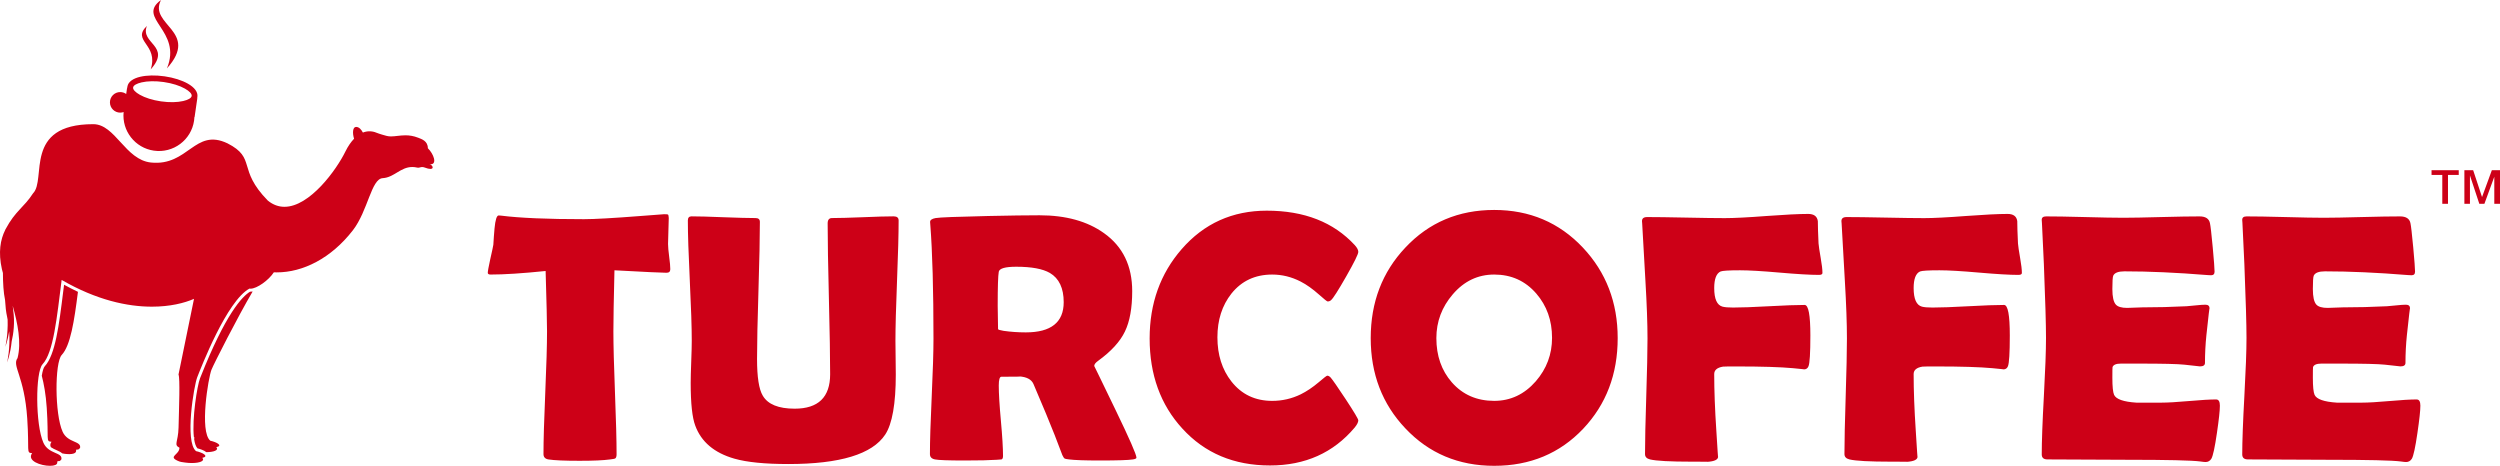 <?xml version="1.0" encoding="UTF-8"?>
<!DOCTYPE svg PUBLIC "-//W3C//DTD SVG 1.1//EN" "http://www.w3.org/Graphics/SVG/1.1/DTD/svg11.dtd">
<!-- Creator: CorelDRAW 2018 (64-Bit) -->
<svg xmlns="http://www.w3.org/2000/svg" xml:space="preserve" width="31.815mm" height="5.928mm" version="1.1" style="shape-rendering:geometricPrecision; text-rendering:geometricPrecision; image-rendering:optimizeQuality; fill-rule:evenodd; clip-rule:evenodd"
viewBox="0 0 3181.5 592.78"
 xmlns:xlink="http://www.w3.org/1999/xlink">
 <defs>
  <style type="text/css">
   <![CDATA[
    .fil1 {fill:#CD0017}
    .fil0 {fill:#CD0017;fill-rule:nonzero}
   ]]>
  </style>
 </defs>
 <g id="Layer_x0020_1">
  <g id="_3053191808">
   <g>
    <path class="fil0" d="M53.17 478.18c2.6,10.02 5.16,23.22 6.33,41 2.74,41 -1.62,42.53 6.06,42.98 -1.8,2.55 -1.89,4.89 -0.81,6.91 2.34,1.62 4.89,2.74 7.32,3.82 2.42,1.07 5.12,2.29 7.14,4.08 8.76,1.85 17.96,1.13 17.56,-3.14 0.36,-4.04 1.79,0.77 5.16,-3.91 1.62,-9.11 -15.76,-6.01 -22.27,-20.56 -10.15,-22.55 -10.06,-88.02 -1.12,-97.63 11.22,-12.03 15.98,-43.37 20.65,-80.33 -5.88,-2.79 -11.76,-5.8 -17.64,-9.03l-1.04 8.09c-5.39,43.6 -10.1,81.18 -23.53,95.64 -1.57,1.67 -2.83,6.06 -3.81,12.08zm209.34 97.22c9.43,0 16.35,-2.51 12.76,-6.33 8.89,-1.93 0.4,-6.47 -7.64,-8.22 -14.05,-11.72 -2.47,-80.38 1.49,-90.35 3,-7.45 33.41,-67.35 52.4,-99.55l-2.65 0.22c-0.18,0 -0.4,0 -0.63,0 -10.24,6.2 -31.34,28.65 -62.91,108.36l-0.76 1.89c-3.55,8.98 -10.38,51.28 -7.82,74.9l0.68 0.36 -0.36 2.11c0.76,5.39 2.15,9.56 4.26,11.81 2.83,0.67 8.04,2.2 11.18,4.8zm-143.83 -417.39c-89.63,0 -59.14,70.45 -76.65,88.06 -11.54,17.91 -22.45,22.13 -34.85,45.44 -0.13,0.13 -0.27,0.22 -0.4,0.58 0,0 -0.05,0.27 -0.05,0.36 -6.37,12.58 -9.07,28.7 -4.31,50.07 0.36,1.44 0.9,3.24 1.3,4.9 0,12.57 0.72,24.88 2.7,34.31 0.45,8.03 1.26,15.53 2.65,21.6 0.27,1.12 0.4,2.24 0.63,3.41 0.67,19.44 -2.92,34.71 -2.92,34.71 0,0 3.05,-7.95 4.94,-19.85 1.52,21.74 -2.65,39.56 -2.65,39.56 0,0 4.26,-10.91 5.75,-26.58 2.24,-9.52 4.31,-23.94 1.97,-39.92 -0.27,-1.93 -0.4,-3.73 -0.63,-5.57 6.33,22.41 11.27,46.75 6.16,66.59 -7.41,10.15 8.75,22.41 12.34,76.93 2.79,41.99 -1.61,43.56 6.2,44.05 -6.96,9.84 11.05,16.12 22.81,16.12 5.39,0 9.43,-1.35 9.16,-4.22 0.14,-1.53 0.41,-1.8 0.95,-1.8 0.27,0 0.63,0.09 1.07,0.09 0.81,0 1.89,-0.31 3.28,-2.29 1.66,-9.34 -16.12,-6.15 -22.86,-21.06 -10.37,-23.08 -10.28,-90.17 -1.12,-99.96 13.97,-15.04 18.19,-59.18 24.3,-107.32 44.5,25.78 83.88,34.04 114.82,34.04 23.04,0 41.36,-4.58 53.62,-9.97l-19.72 96.32c2.11,4.81 0.68,41.72 0.05,67.67 -0.5,18.59 -6.47,21.69 1.17,25.46 -0.09,9.08 -14.46,10.87 -2.74,16.44 3.99,1.89 5.57,1.8 10.1,2.47 2.92,0.41 5.79,0.58 8.44,0.58 9.79,0 17.02,-2.6 13.25,-6.55 9.21,-1.98 0.4,-6.78 -7.99,-8.58 -14.64,-12.17 -2.56,-83.79 1.57,-94.12 4.89,-12.31 37.63,-97.22 66.46,-112.76 0.45,0.09 0.9,0.14 1.39,0.14 7.95,0 23.04,-10.65 29.59,-20.8 1.31,0.05 2.56,0.05 3.82,0.05 32.87,0 68.89,-17.51 96.86,-53.66 19.18,-24.88 23.35,-65.43 37.86,-66.24 14.59,-0.85 22.63,-14.19 37.67,-14.19 1.98,0 4.09,0.23 6.34,0.77 0.4,0.08 0.8,0.13 1.16,0.13 1.71,0 3.06,-0.85 5.12,-0.85 0.85,0 1.84,0.13 3.01,0.58 3.41,1.3 5.79,1.8 7.41,1.8 5.21,0 2.51,-5.21 -1.12,-6.02 0.49,0.09 0.94,0.13 1.39,0.13 8.67,0 3.86,-13.29 -3.5,-20.43 0,-9.29 -7.95,-11.63 -12.22,-13.34 -6.02,-2.38 -11.4,-3.09 -16.3,-3.09 -6.91,0 -12.89,1.39 -18.36,1.39 -1.94,0 -3.82,-0.18 -5.71,-0.68 -8.8,-2.33 -12.98,-4.08 -12.98,-4.08 -2.73,-1.17 -5.7,-1.75 -8.71,-1.75 -2.74,0 -5.57,0.49 -8.39,1.61 -1.85,-3.5 -4.63,-7.05 -8.45,-7.18 -0.04,0 -0.13,0 -0.18,0 -4.4,0 -4.85,7.81 -2.6,15.04 -3.86,4 -7.63,9.34 -11.05,16.3 -11.13,22.9 -45.22,70.32 -77.55,70.32 -7.23,0 -14.37,-2.38 -21.15,-7.9 -39.43,-40.23 -14.1,-53.84 -51.37,-72.88 -41.76,-19.85 -49.76,29.32 -97.36,24.43 -32.69,-3.37 -45.44,-48.81 -73.42,-48.81z"/>
    <path class="fil1" d="M157.32 142.58c-2.37,23.9 14.48,45.66 38.49,49.13 24.7,3.57 47.61,-13.55 51.18,-38.24 0.22,-1.53 0.37,-3.06 0.43,-4.57l0.22 0.03 3.73 -25.77c-0.14,0.94 -0.47,1.84 -0.97,2.69 0.39,-0.87 0.66,-1.78 0.8,-2.72 0.88,-6.06 -3.85,-12 -12.18,-16.72 -7.36,-4.17 -17.8,-7.6 -29.54,-9.29 -11.74,-1.7 -22.71,-1.36 -30.93,0.54 -9.34,2.17 -15.55,6.55 -16.43,12.6 -0.14,0.95 -0.14,1.89 -0.01,2.83 -0.24,-0.96 -0.3,-1.91 -0.16,-2.86l-1.36 9.37c-2.14,-1.54 -4.77,-2.45 -7.61,-2.45 -7.23,0 -13.09,5.86 -13.09,13.08 0,7.23 5.86,13.09 13.09,13.09 1.52,0 2.98,-0.27 4.34,-0.74zm22.87 -37.75c7.41,-1.71 17.42,-2 28.25,-0.43 10.84,1.56 20.35,4.66 26.95,8.4 5.63,3.19 8.92,6.54 8.53,9.29 -0.4,2.73 -4.5,5.01 -10.8,6.47 -7.4,1.71 -17.41,2 -28.25,0.43 -10.83,-1.56 -20.34,-4.66 -26.94,-8.4 -5.64,-3.19 -8.92,-6.54 -8.53,-9.28 0.4,-2.74 4.49,-5.01 10.79,-6.48z"/>
    <path class="fil1" d="M204.93 0c-16.65,31.69 49.94,39.74 7.52,87 19.97,-48.21 -39.65,-63.87 -7.52,-87z"/>
    <path class="fil1" d="M186.99 32.92c-9.27,22.59 31.8,25.3 4.79,55.38 10.52,-32.22 -25.02,-35.82 -4.79,-55.38z"/>
   </g>
   <path class="fil0" d="M853 342.67c0,2.94 -1.58,4.44 -4.81,4.44 -5.57,0 -27.63,-1.05 -66.23,-3.15 -0.91,37.18 -1.36,63.15 -1.36,77.82 0,17.31 0.68,43.43 2.03,78.2 1.36,34.85 2.04,60.96 2.04,78.27 0,2.79 -0.68,4.6 -1.96,5.28 -0.45,0.3 -2.56,0.67 -6.18,1.12 -8.8,1.21 -21.75,1.74 -38.83,1.74 -18.97,0 -32.21,-0.53 -39.89,-1.74 -4.14,-0.75 -6.17,-3 -6.17,-6.85 0,-17.3 0.75,-43.35 2.26,-78.04 1.5,-34.78 2.25,-60.74 2.25,-78.13 0,-11.44 -0.6,-37.03 -1.8,-76.77 -29.28,3.01 -52.69,4.52 -70.07,4.52 -2.34,0 -3.54,-0.76 -3.54,-2.19 0,-1.95 1.05,-7.6 3.08,-17.01 2.34,-10.31 3.69,-16.56 4,-18.74 0.37,-6.92 0.9,-13.77 1.5,-20.69 1.05,-11.07 2.78,-16.56 5.27,-16.56 0.3,0 1.35,0.07 3.08,0.22 23.79,3.01 58.93,4.52 105.45,4.52 13.24,0 37.63,-1.36 73.16,-4.14 19.04,-1.43 28.67,-2.18 28.82,-2.18 2.94,0 4.59,0.14 5.05,0.52 0.44,0.38 0.75,1.81 0.9,4.29 0,3.99 -0.15,9.48 -0.46,16.56 -0.29,7.83 -0.44,13.32 -0.44,16.56 0,3.69 0.52,9.03 1.43,16.18 0.97,7.15 1.42,12.49 1.42,15.95zm286.99 133.68c0,37.48 -4.52,63.07 -13.47,76.69 -16.48,24.99 -57.58,37.48 -123.29,37.48 -29.72,0 -52.6,-2.26 -68.64,-6.84 -25.59,-7.31 -42.22,-21.38 -49.82,-42.08 -3.84,-10.16 -5.8,-28.22 -5.8,-54.27 0,-6.02 0.23,-14.97 0.68,-26.87 0.45,-11.89 0.68,-20.77 0.68,-26.64 0,-17.09 -0.83,-42.67 -2.49,-76.69 -1.65,-34.1 -2.48,-59.61 -2.48,-76.55 0,-3.54 1.58,-5.26 4.67,-5.26 8.95,0 22.5,0.37 40.71,1.12 18.22,0.68 31.77,1.06 40.8,1.06 3.69,0 5.49,1.65 5.49,4.89 0,19.42 -0.6,48.47 -1.8,87.15 -1.21,38.77 -1.81,67.82 -1.81,87.24 0,23.1 2.41,38.69 7.3,46.74 6.47,11.06 19.95,16.56 40.57,16.56 30.1,0 45.16,-14.61 45.16,-43.89 0,-21.3 -0.53,-53.28 -1.58,-95.88 -1.06,-42.67 -1.59,-74.66 -1.59,-95.97 0,-4.51 1.81,-6.84 5.5,-6.84 8.66,0 21.75,-0.38 39.21,-1.06 17.46,-0.75 30.56,-1.12 39.21,-1.12 4.3,0 6.4,1.72 6.4,5.26 0,16.94 -0.67,42.45 -2.03,76.55 -1.35,34.02 -2.03,59.6 -2.03,76.69 0,4.67 0.07,11.74 0.23,21.22 0.15,9.49 0.22,16.56 0.22,21.31zm306.25 106.05c0,1.05 -1.5,1.8 -4.44,2.25 -5.57,0.9 -19.56,1.36 -42.07,1.36 -19.27,0 -32.29,-0.46 -39.21,-1.36 -3.24,-0.37 -5.05,-0.75 -5.5,-1.05 -0.9,-0.45 -1.95,-1.95 -3.08,-4.44 -2.26,-5.72 -5.5,-14.3 -9.79,-25.59 -5.72,-14.68 -14.75,-36.36 -27.02,-65.03 -2.63,-5.8 -8.73,-8.96 -18.21,-9.56 4.36,0.3 -3.17,0.45 -22.58,0.45 -2.18,0 -3.31,3.77 -3.31,11.22 0,10.01 0.9,24.98 2.71,44.86 1.8,19.79 2.7,34.77 2.7,44.78 0,2.48 -0.67,3.99 -1.95,4.36 -2.11,0.15 -4.14,0.31 -6.17,0.46 -8.73,0.6 -22.21,0.9 -40.57,0.9 -21,0 -33.64,-0.46 -37.93,-1.36 -4.29,-0.82 -6.4,-3.16 -6.4,-6.77 0,-16.18 0.75,-40.64 2.26,-73.23 1.5,-32.67 2.26,-57.13 2.26,-73.46 0,-62.17 -1.36,-110.72 -4.07,-145.49l-0.23 -3.08c-0.14,-2.56 2.19,-4.22 6.93,-5.12 4.81,-0.9 27.25,-1.74 67.36,-2.64 27.17,-0.6 48.85,-0.9 64.95,-0.9 33.57,0 60.89,7.6 82.05,22.73 23.93,17.01 35.9,41.62 35.9,73.84 0,21.45 -3.09,38.6 -9.26,51.32 -6.1,12.8 -17.46,25.22 -34.02,37.26 -3.39,2.41 -5.05,4.59 -5.05,6.62 0,-0.15 8.96,18.3 26.88,55.4 17.91,37.03 26.86,57.42 26.86,61.27zm-92.57 -197.8c0,-17.92 -5.87,-30.33 -17.61,-37.26 -9.11,-5.27 -23.41,-7.9 -42.75,-7.9 -14,0 -21.45,2.11 -22.28,6.4 -0.9,4.97 -1.36,19.42 -1.36,43.2 0,3.39 0.08,8.36 0.23,14.98 0.15,6.62 0.23,11.51 0.23,14.75 0,0.75 2.33,1.5 7.07,2.26 8.95,1.28 18.36,1.96 28.22,1.96 32.14,0 48.25,-12.8 48.25,-38.39zm374.89 150.31c0,2.33 -1.5,5.41 -4.59,9.18 -27.09,32.13 -62.99,48.24 -107.78,48.24 -45.83,0 -83.02,-15.65 -111.54,-46.97 -27.77,-30.25 -41.62,-68.49 -41.62,-114.62 0,-44.64 13.62,-82.57 40.79,-113.73 28.37,-32.59 64.5,-48.92 108.31,-48.92 47.64,0 84.97,14.6 111.99,43.88 2.94,3.23 4.44,6.09 4.44,8.58 0,2.86 -5.12,13.17 -15.35,31.16 -10.24,17.91 -16.64,28 -19.27,30.18 -1.2,1.2 -2.71,1.73 -4.44,1.73 -0.75,0 -4.44,-2.93 -10.99,-8.8 -7.98,-7.08 -15.73,-12.65 -23.41,-16.57 -11.59,-5.94 -23.63,-8.87 -36.12,-8.87 -21.6,0 -38.92,8.05 -51.86,24.23 -11.89,15.05 -17.84,33.57 -17.84,55.62 0,22.35 5.95,41.1 17.84,56.23 12.94,16.48 30.26,24.68 51.86,24.68 12.72,0 24.91,-2.78 36.35,-8.35 7.45,-3.69 15.13,-8.81 22.88,-15.36 6.47,-5.57 10.08,-8.35 10.83,-8.35 1.44,0 2.94,0.83 4.37,2.4 2.34,2.64 8.74,11.82 19.12,27.55 10.69,16.26 16.03,25.22 16.03,26.88zm330.11 -104.63c0,45.91 -14.6,84.3 -43.88,115.31 -29.8,31.46 -67.59,47.19 -113.27,47.19 -45.38,0 -83.09,-15.88 -113.05,-47.64 -29.42,-31.01 -44.1,-69.24 -44.1,-114.86 0,-45.68 14.68,-84.07 44.1,-115.23 29.96,-31.91 67.67,-47.87 113.05,-47.87 45.08,0 82.72,15.96 112.82,47.87 29.58,31.39 44.33,69.85 44.33,115.23zm-83.54 -0.44c0,-22.06 -6.7,-40.8 -20.02,-56.23 -14,-16.18 -31.84,-24.23 -53.59,-24.23 -20.7,0 -38.31,8.35 -52.69,25.13 -13.92,16.18 -20.92,34.78 -20.92,55.77 0,22.51 6.55,41.25 19.65,56.23 13.77,15.72 31.76,23.63 53.96,23.63 20.7,0 38.39,-8.28 52.91,-24.91 13.78,-15.88 20.7,-34.32 20.7,-55.39zm344.11 -82.42c0,1.58 -1.5,2.41 -4.44,2.41 -10.99,0 -27.7,-0.98 -50.13,-2.94 -22.35,-1.96 -39.13,-2.93 -50.35,-2.93 -14.07,0 -22.28,0.52 -24.68,1.5 -5.42,2.48 -8.13,9.56 -8.13,21.08 0,13.92 3.53,21.83 10.61,23.7 2.94,0.76 7.37,1.13 13.4,1.13 10.16,0 25.36,-0.53 45.53,-1.65 20.25,-1.13 35.45,-1.66 45.54,-1.66 4.89,0 7.29,12.95 7.29,38.84 0,22.43 -0.82,35.53 -2.4,39.21 -1.05,2.63 -3.01,3.99 -5.95,3.99 1.88,0 -2.71,-0.53 -13.92,-1.58 -15.73,-1.43 -39.52,-2.19 -71.43,-2.19 -10.31,0 -16.1,0.08 -17.46,0.23 -7.45,1.21 -11.21,4.37 -11.21,9.48 0,20.93 0.9,44.94 2.71,72.19 1.5,24.61 2.25,35.52 2.25,32.89 0,3.84 -4.59,6.02 -13.85,6.62 2.49,-0.15 -4.06,-0.23 -19.64,-0.23 -27.47,0 -45.24,-0.97 -53.13,-2.86 -4.3,-1.05 -6.4,-3.31 -6.4,-6.85 0,-16.33 0.52,-40.79 1.58,-73.53 1.05,-32.67 1.58,-57.2 1.58,-73.53 0,-19.35 -0.91,-43.8 -2.64,-73.16 -2.63,-45.46 -3.99,-69.85 -4.14,-73.24l-0.22 -2.63c-0.15,-3.68 2.03,-5.49 6.62,-5.49 10.84,0 27.32,0.22 49.3,0.67 21.97,0.46 38.46,0.68 49.45,0.68 11.74,0 29.43,-0.9 53.06,-2.71 23.56,-1.73 41.25,-2.63 52.99,-2.63 7.37,0 11.44,3.01 12.34,9.1 0,6.33 0.3,15.81 0.9,28.45 0.23,3.24 1.21,9.56 2.79,18.82 1.43,8.13 2.18,14.38 2.18,18.82zm253.79 0c0,1.58 -1.5,2.41 -4.44,2.41 -10.99,0 -27.69,-0.98 -50.13,-2.94 -22.35,-1.96 -39.13,-2.93 -50.35,-2.93 -14.07,0 -22.27,0.52 -24.68,1.5 -5.42,2.48 -8.13,9.56 -8.13,21.08 0,13.92 3.54,21.83 10.61,23.7 2.94,0.76 7.38,1.13 13.4,1.13 10.16,0 25.36,-0.53 45.53,-1.65 20.25,-1.13 35.45,-1.66 45.54,-1.66 4.89,0 7.3,12.95 7.3,38.84 0,22.43 -0.83,35.53 -2.41,39.21 -1.05,2.63 -3.01,3.99 -5.95,3.99 1.89,0 -2.71,-0.53 -13.92,-1.58 -15.73,-1.43 -39.51,-2.19 -71.43,-2.19 -10.31,0 -16.1,0.08 -17.46,0.23 -7.45,1.21 -11.21,4.37 -11.21,9.48 0,20.93 0.9,44.94 2.71,72.19 1.5,24.61 2.26,35.52 2.26,32.89 0,3.84 -4.6,6.02 -13.85,6.62 2.48,-0.15 -4.07,-0.23 -19.65,-0.23 -27.47,0 -45.23,-0.97 -53.13,-2.86 -4.3,-1.05 -6.4,-3.31 -6.4,-6.85 0,-16.33 0.53,-40.79 1.58,-73.53 1.05,-32.67 1.58,-57.2 1.58,-73.53 0,-19.35 -0.9,-43.8 -2.63,-73.16 -2.64,-45.46 -4,-69.85 -4.14,-73.24l-0.23 -2.63c-0.15,-3.68 2.03,-5.49 6.62,-5.49 10.84,0 27.32,0.22 49.3,0.67 21.98,0.46 38.46,0.68 49.45,0.68 11.74,0 29.43,-0.9 53.06,-2.71 23.56,-1.73 41.25,-2.63 52.99,-2.63 7.38,0 11.44,3.01 12.34,9.1 0,6.33 0.3,15.81 0.91,28.45 0.22,3.24 1.2,9.56 2.78,18.82 1.43,8.13 2.18,14.38 2.18,18.82zm251.99 168.82c0,6.32 -1.28,17.91 -3.76,34.77 -2.64,18.29 -5.05,29.28 -7.08,32.74 -1.73,2.79 -4.21,4.22 -7.3,4.22 -1.28,0 -3.54,-0.23 -6.62,-0.68 -10.69,-1.43 -42,-2.18 -93.86,-2.18 -11.37,0 -28.15,-0.08 -50.5,-0.23 -22.35,-0.15 -39.14,-0.23 -50.28,-0.23 -4.89,0 -7.3,-2.11 -7.3,-6.4 0,-16.48 0.9,-41.16 2.71,-74.21 1.8,-32.96 2.71,-57.65 2.71,-74.13 0,-16.78 -0.91,-48.02 -2.71,-93.71 -0.45,-11.74 -1.28,-29.35 -2.48,-52.68l-0.23 -3.09c-0.3,-3.39 1.58,-5.04 5.5,-5.04 10.91,0 27.24,0.23 49.14,0.83 21.83,0.6 38.16,0.9 49.07,0.9 10.77,0 26.95,-0.3 48.55,-0.9 21.6,-0.6 37.79,-0.83 48.55,-0.83 7.68,0 12.04,2.86 13.24,8.51 0.76,3.38 1.96,13.62 3.54,30.7 1.58,17.01 2.34,27.4 2.34,31.08 0,3.1 -1.51,4.6 -4.45,4.6 -0.82,0 -2.4,-0.07 -4.59,-0.23 -39.21,-3.16 -74.36,-4.74 -105.59,-4.74 -7.76,0 -12.57,1.8 -14.3,5.5 -0.76,1.8 -1.13,7.44 -1.13,17.01 0,10.01 1.5,16.55 4.44,19.79 2.48,2.79 7.3,4.22 14.37,4.22 1.43,0 4.29,-0.08 8.58,-0.31 4.29,-0.22 7.83,-0.37 10.61,-0.37 18.6,0 37.34,-0.46 56.38,-1.43 1.58,-0.15 5.64,-0.53 12.12,-1.13 5.04,-0.53 8.95,-0.83 11.96,-0.83 3.54,0 5.27,1.65 5.27,5.04 0,-3.08 -1.35,8.21 -4.06,33.8 -1.21,11.74 -1.81,23.48 -1.81,35.22 0,2.93 -2.11,4.44 -6.4,4.44 0,0 -6.62,-0.76 -19.87,-2.18 -8.35,-0.9 -27.54,-1.36 -57.35,-1.36l-23.4 0c-6.03,0 -9.56,1.51 -10.62,4.45 -0.15,0.67 -0.22,5.26 -0.22,13.69 0,11.14 0.75,18.37 2.18,21.6 2.56,5.57 11.96,8.88 28.3,9.94 -0.3,0 10.38,0 32.21,0 7.75,0 19.35,-0.68 34.77,-2.03 15.36,-1.36 26.87,-2.04 34.55,-2.04 3.24,0 4.82,2.64 4.82,7.91zm255.15 0c0,6.32 -1.28,17.91 -3.76,34.77 -2.64,18.29 -5.05,29.28 -7.08,32.74 -1.73,2.79 -4.22,4.22 -7.3,4.22 -1.28,0 -3.54,-0.23 -6.63,-0.68 -10.68,-1.43 -41.99,-2.18 -93.85,-2.18 -11.36,0 -28.15,-0.08 -50.5,-0.23 -22.36,-0.15 -39.14,-0.23 -50.28,-0.23 -4.89,0 -7.3,-2.11 -7.3,-6.4 0,-16.48 0.9,-41.16 2.71,-74.21 1.8,-32.96 2.71,-57.65 2.71,-74.13 0,-16.78 -0.91,-48.02 -2.71,-93.71 -0.45,-11.74 -1.28,-29.35 -2.48,-52.68l-0.23 -3.09c-0.3,-3.39 1.58,-5.04 5.5,-5.04 10.91,0 27.24,0.23 49.14,0.83 21.83,0.6 38.16,0.9 49.08,0.9 10.76,0 26.94,-0.3 48.54,-0.9 21.6,-0.6 37.78,-0.83 48.55,-0.83 7.67,0 12.04,2.86 13.24,8.51 0.75,3.38 1.96,13.62 3.54,30.7 1.58,17.01 2.33,27.4 2.33,31.08 0,3.1 -1.5,4.6 -4.44,4.6 -0.82,0 -2.41,-0.07 -4.59,-0.23 -39.21,-3.16 -74.36,-4.74 -105.6,-4.74 -7.75,0 -12.57,1.8 -14.29,5.5 -0.76,1.8 -1.13,7.44 -1.13,17.01 0,10.01 1.5,16.55 4.44,19.79 2.48,2.79 7.3,4.22 14.37,4.22 1.43,0 4.29,-0.08 8.58,-0.31 4.29,-0.22 7.83,-0.37 10.61,-0.37 18.6,0 37.33,-0.46 56.38,-1.43 1.58,-0.15 5.64,-0.53 12.12,-1.13 5.04,-0.53 8.95,-0.83 11.96,-0.83 3.54,0 5.27,1.65 5.27,5.04 0,-3.08 -1.35,8.21 -4.07,33.8 -1.2,11.74 -1.8,23.48 -1.8,35.22 0,2.93 -2.1,4.44 -6.4,4.44 0,0 -6.62,-0.76 -19.87,-2.18 -8.35,-0.9 -27.54,-1.36 -57.35,-1.36l-23.4 0c-6.03,0 -9.56,1.51 -10.62,4.45 -0.15,0.67 -0.22,5.26 -0.22,13.69 0,11.14 0.75,18.37 2.18,21.6 2.56,5.57 11.97,8.88 28.3,9.94 -0.3,0 10.39,0 32.21,0 7.75,0 19.35,-0.68 34.77,-2.03 15.36,-1.36 26.87,-2.04 34.55,-2.04 3.24,0 4.82,2.64 4.82,7.91z"/>
   <path class="fil0" d="M3094.38 216.55l34.61 0 0 6.02 -13.68 0 0 36.76 -7.25 0 0 -36.76 -13.68 0 0 -6.02zm41.79 0l11.15 0 11.31 34.23 12.51 -34.23 10.36 0 0 42.78 -7.26 0 0 -34.44 -12.59 34.44 -6.49 0 -11.91 -36.09 0 36.09 -7.08 0 0 -42.78z"/>
  </g>
 </g>
</svg>
